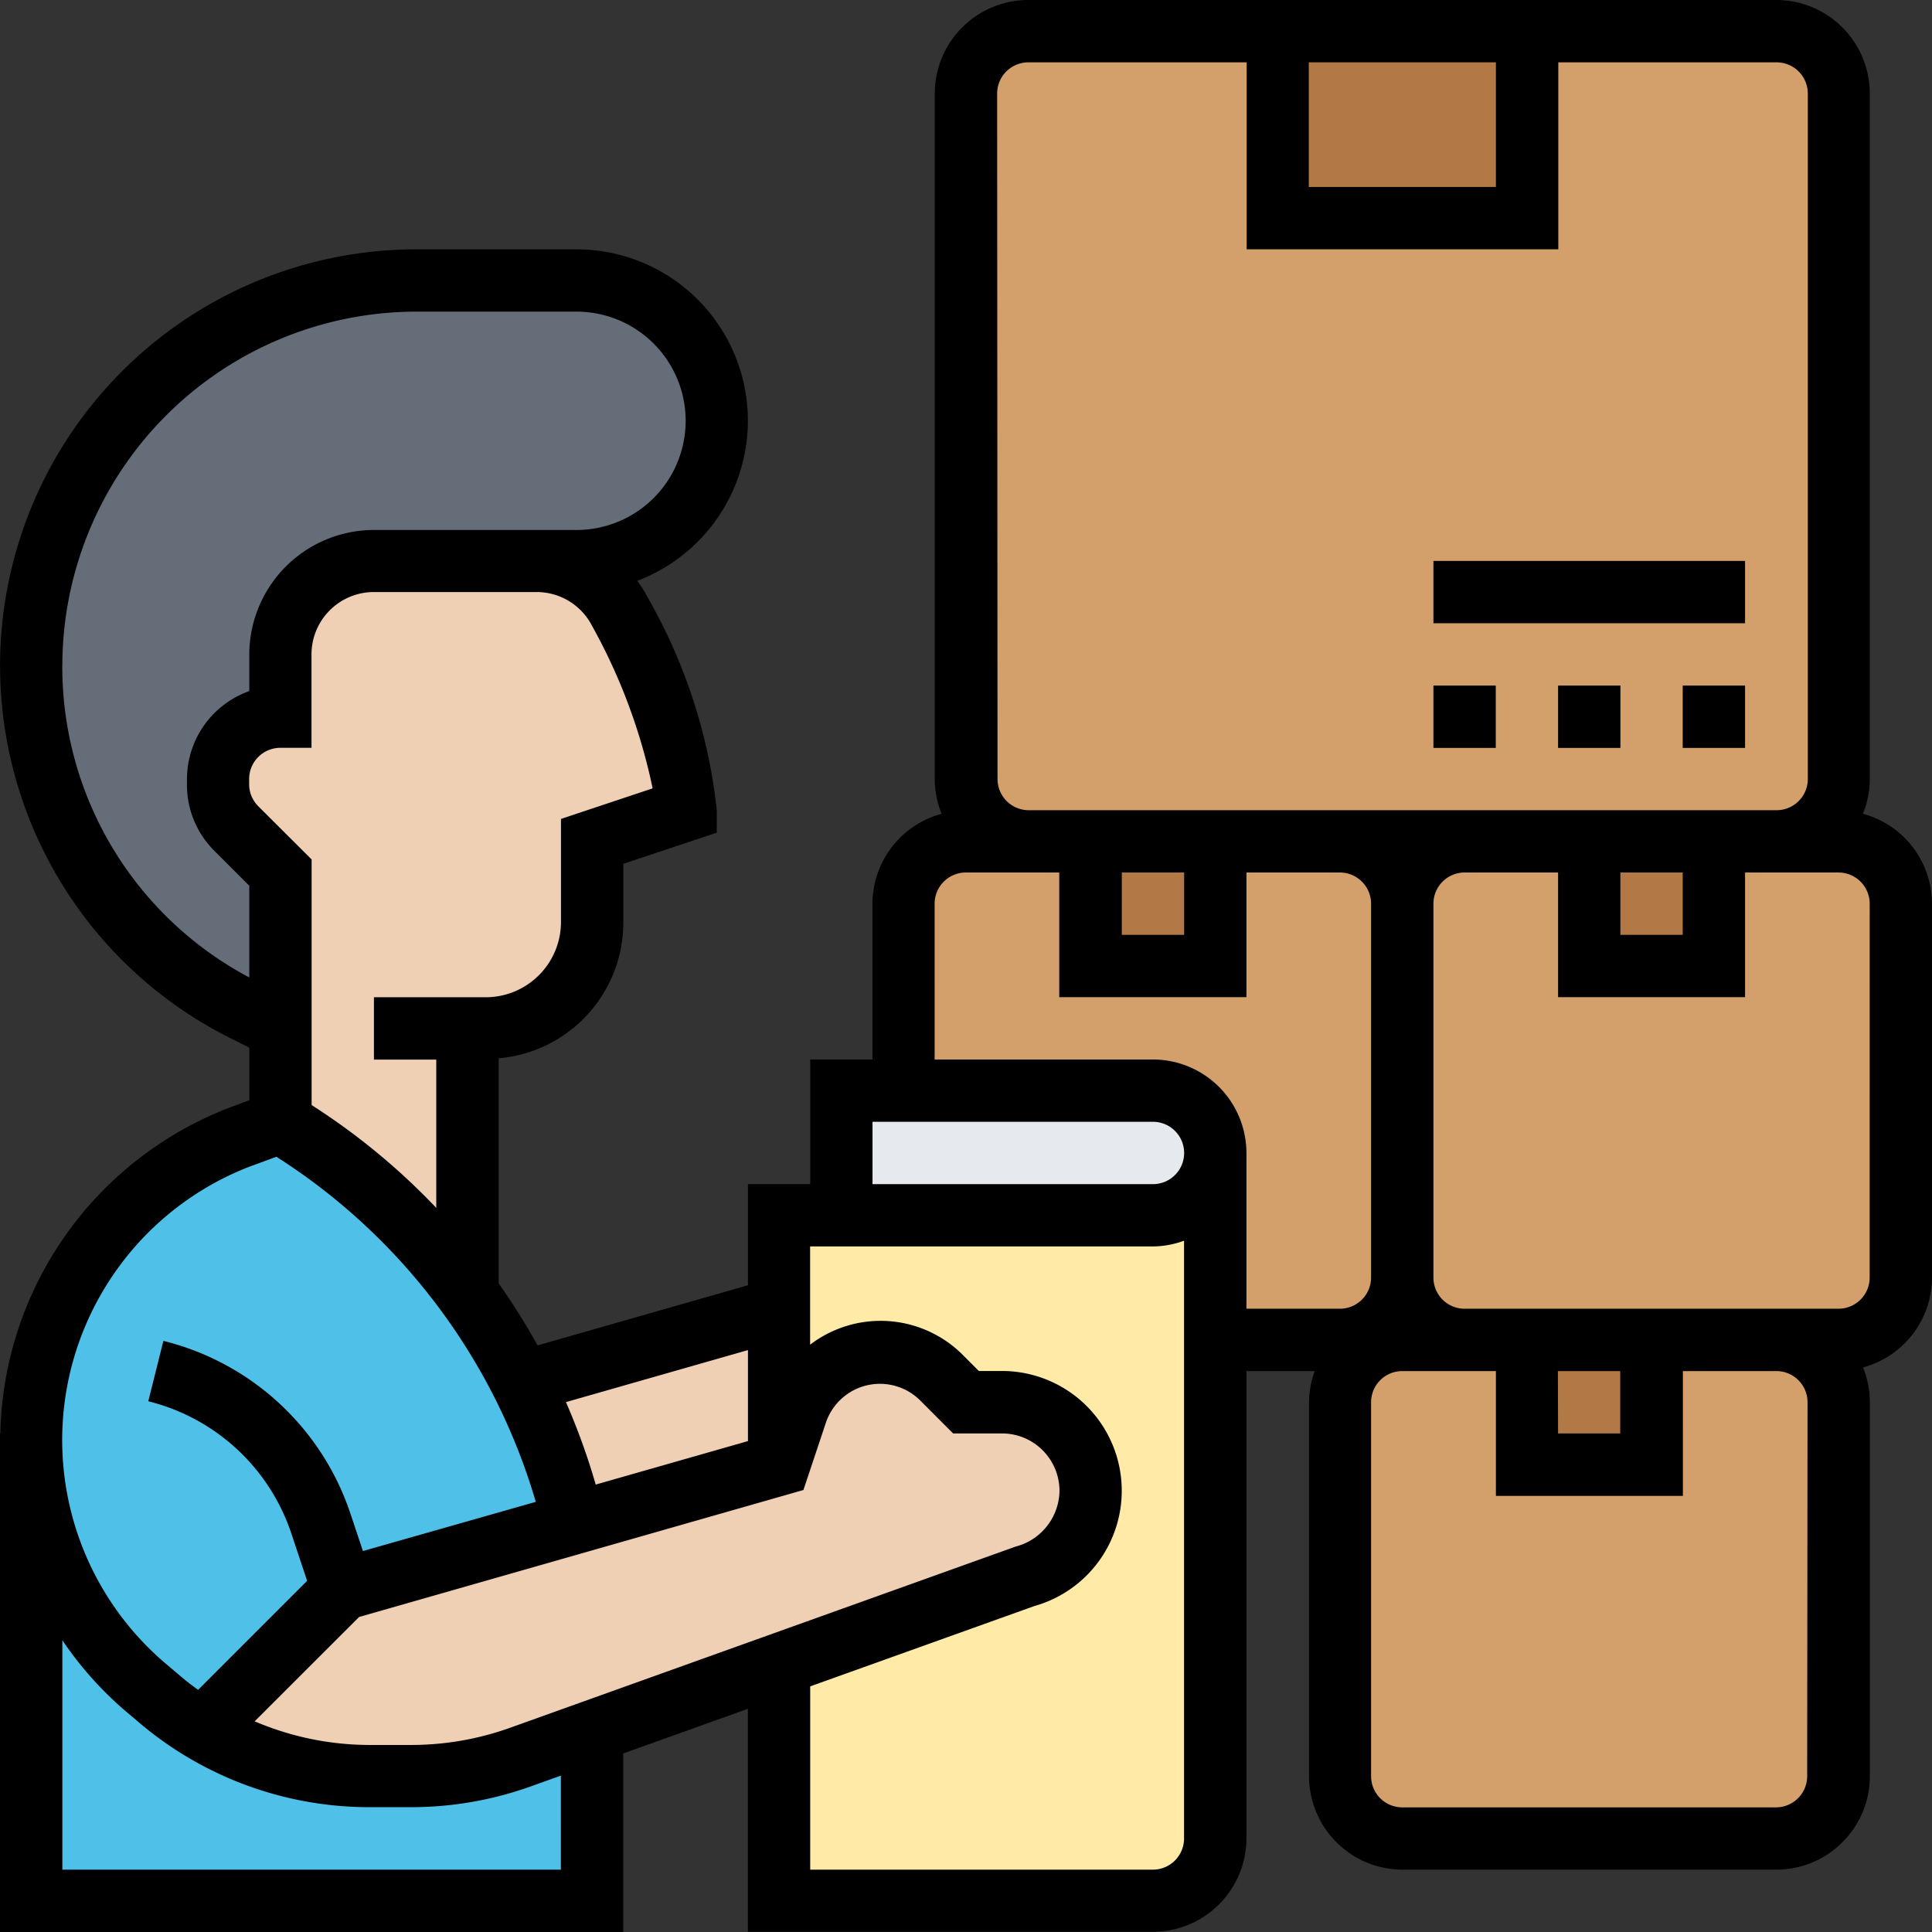<svg xmlns="http://www.w3.org/2000/svg" width="41.587" height="41.587" viewBox="0 0 41.587 41.587"><rect x="0" y="0" width="41.587" height="41.587" fill="#333333" stroke="none"/><defs><style>.a{fill:#d3a06c;}.b{fill:#b27946;}.c{fill:#656d78;}.d{fill:#4fc1e9;}.e{fill:#ffeaa7;}.f{fill:#e6e9ed;}.g{fill:#f0d0b4;}</style></defs><g transform="translate(0.671 0.671)"><g transform="translate(28.172 28.172)"><path class="a" d="M54.732,45.342v8.049a1.345,1.345,0,0,1-1.342,1.342H45.342A1.345,1.345,0,0,1,44,53.391V45.342A1.345,1.345,0,0,1,45.342,44h2.683v2.683h2.683V44h2.683A1.345,1.345,0,0,1,54.732,45.342Z" transform="translate(-44 -44)"/></g><g transform="translate(29.513 17.44)"><path class="a" d="M56.732,37.391a1.345,1.345,0,0,1-1.342,1.342H47.342A1.345,1.345,0,0,1,46,37.391V29.342A1.345,1.345,0,0,1,47.342,28h2.683v2.683h2.683V28h2.683a1.345,1.345,0,0,1,1.342,1.342Z" transform="translate(-46 -28)"/></g><g transform="translate(18.781 17.44)"><path class="a" d="M40.732,29.342v8.049a1.345,1.345,0,0,1-1.342,1.342H36.708V34.708a1.345,1.345,0,0,0-1.342-1.342H30V29.342A1.345,1.345,0,0,1,31.342,28h2.683v2.683h2.683V28h2.683A1.345,1.345,0,0,1,40.732,29.342Z" transform="translate(-30 -28)"/></g><g transform="translate(20.123)"><path class="a" d="M50.781,3.342V18.1A1.345,1.345,0,0,1,49.44,19.44h-16.1A1.345,1.345,0,0,1,32,18.1V3.342A1.345,1.345,0,0,1,33.342,2h5.366V6.025h5.366V2H49.44A1.345,1.345,0,0,1,50.781,3.342Z" transform="translate(-32 -2)"/></g><g transform="translate(26.83)"><path class="b" d="M42,2h5.366V6.025H42Z" transform="translate(-42 -2)"/></g><g transform="translate(22.806 17.44)"><path class="b" d="M36,28h2.683v2.683H36Z" transform="translate(-36 -28)"/></g><g transform="translate(33.538 17.44)"><path class="b" d="M52,28h2.683v2.683H52Z" transform="translate(-52 -28)"/></g><g transform="translate(32.196 28.172)"><path class="b" d="M50,44h2.683v2.683H50Z" transform="translate(-50 -44)"/></g><g transform="translate(0 5.366)"><path class="c" d="M13.738,10a3.018,3.018,0,0,1,0,6.037H9.378a2.015,2.015,0,0,0-2.012,2.012v1.342a1.351,1.351,0,0,0-1.342,1.342v.114a1.346,1.346,0,0,0,.4.952l.946.946V26.1l-.785-.389A8.293,8.293,0,0,1,10.291,10Z" transform="translate(-2 -10)"/></g><g transform="translate(0 30.325)"><path class="d" d="M14.074,53.488V57.13H2V47.21a7,7,0,0,0,2.435,5.306l.3.248a6.785,6.785,0,0,0,.946.684,6.964,6.964,0,0,0,3.6,1h.9a7.01,7.01,0,0,0,2.354-.409Z" transform="translate(-2 -47.21)"/></g><g transform="translate(0 23.476)"><path class="d" d="M8.708,47.061,5.682,50.086a6.784,6.784,0,0,1-.946-.684l-.3-.248A6.986,6.986,0,0,1,6.528,37.315L7.366,37a13.951,13.951,0,0,1,4.025,3.662A13.634,13.634,0,0,1,12.578,42.6a13.824,13.824,0,0,1,1.12,3.032v.007Z" transform="translate(-2 -37)"/></g><g transform="translate(16.098 24.147)"><path class="e" d="M27.57,42.393a1.909,1.909,0,0,0-1.2,1.2L26,44.708V39.342h8.049A1.351,1.351,0,0,0,35.391,38V52.757A1.345,1.345,0,0,1,34.049,54.1H26V49.014l5.312-1.9a1.906,1.906,0,0,0-.51-3.743h-.778l-.51-.51A1.9,1.9,0,0,0,27.57,42.393Z" transform="translate(-26 -38)"/></g><g transform="translate(17.44 22.806)"><path class="f" d="M34.708,36a1.345,1.345,0,0,1,1.342,1.342,1.351,1.351,0,0,1-1.342,1.342H28V36h6.708Z" transform="translate(-28 -36)"/></g><g transform="translate(10.578 27.501)"><path class="g" d="M23.29,43v3.354l-4.4,1.254a13.824,13.824,0,0,0-1.12-3.032Z" transform="translate(-17.77 -43)"/></g><g transform="translate(3.682 28.444)"><path class="g" d="M26.057,46.032a1.909,1.909,0,0,1-.838,3.186l-5.312,1.9-4.025,1.442-1.543.55a7.01,7.01,0,0,1-2.354.409h-.9a6.964,6.964,0,0,1-3.6-1L10.515,49.5l4.99-1.422v-.007l4.4-1.254.369-1.113a1.9,1.9,0,0,1,3.146-.738l.51.51h.778a1.912,1.912,0,0,1,1.348.557Z" transform="translate(-7.49 -44.405)"/></g><g transform="translate(4.025 11.403)"><path class="g" d="M13.366,29.061v5.675a13.951,13.951,0,0,0-4.025-3.662V25.708L8.4,24.762a1.346,1.346,0,0,1-.4-.952V23.7a1.351,1.351,0,0,1,1.342-1.342V21.012A2.015,2.015,0,0,1,11.354,19h3.5a2.019,2.019,0,0,1,1.8,1.1,11.316,11.316,0,0,1,1.409,4.266l-2.012.671v1.737a2.29,2.29,0,0,1-2.287,2.287Z" transform="translate(-8 -19)"/></g></g><g transform="translate(0 0)"><path d="M41.1,18.517a2,2,0,0,0,.148-.749V3.012A2.015,2.015,0,0,0,39.233,1h-16.1a2.015,2.015,0,0,0-2.012,2.012V17.769a2,2,0,0,0,.148.749,2.009,2.009,0,0,0-1.489,1.934v3.354H18.44v2.683H17.1v2.177l-4.528,1.294a14.618,14.618,0,0,0-.838-1.335V23.78a2.932,2.932,0,0,0,2.683-2.935V19.594l2.012-.671V18.44a11.723,11.723,0,0,0-1.484-4.574,2.726,2.726,0,0,0-.228-.364,3.687,3.687,0,0,0-1.306-7.135H9.962A8.962,8.962,0,0,0,5.954,23.344l.413.206v1.132l-.4.15a7.688,7.688,0,0,0-4.96,7.022H1V42.587H14.415V38.744l2.683-.961v4.8h8.72a2.015,2.015,0,0,0,2.012-2.012V30.513H29.3a1.99,1.99,0,0,0-.123.671v8.049a2.015,2.015,0,0,0,2.012,2.012h8.049a2.015,2.015,0,0,0,2.012-2.012V31.184a2,2,0,0,0-.148-.749A2.009,2.009,0,0,0,42.587,28.5V20.452A2.009,2.009,0,0,0,41.1,18.517ZM29.172,2.342H33.2V5.025H29.172Zm-6.708.671a.672.672,0,0,1,.671-.671h4.7V6.366h6.708V2.342h4.7a.672.672,0,0,1,.671.671V17.769a.672.672,0,0,1-.671.671h-16.1a.672.672,0,0,1-.671-.671ZM35.879,19.781h1.342v1.342H35.879Zm-10.732,0h1.342v1.342H25.147Zm-5.366,5.366h6.037a.671.671,0,1,1,0,1.342H19.781ZM8.73,35.806l9.564-2.733.483-1.447a1.227,1.227,0,0,1,2.031-.48l.708.709h1.054a1.238,1.238,0,0,1,1.236,1.237,1.259,1.259,0,0,1-.948,1.2l-10.881,3.9a6.314,6.314,0,0,1-2.128.369h-.9a6.311,6.311,0,0,1-2.467-.509ZM17.1,30.061V32.02l-3.277.936a14.379,14.379,0,0,0-.641-1.775Zm-2.05-12.092-1.975.659v2.218a1.62,1.62,0,0,1-1.619,1.62H9.049v1.342h1.342V27a14.389,14.389,0,0,0-2.683-2.213V19.5L6.563,18.358a.668.668,0,0,1-.2-.475v-.115a.672.672,0,0,1,.671-.671h.671V15.086a1.343,1.343,0,0,1,1.342-1.342h3.5a1.341,1.341,0,0,1,1.2.733A12.38,12.38,0,0,1,15.048,17.969ZM2.342,15.328a7.629,7.629,0,0,1,7.62-7.62h3.447a2.348,2.348,0,0,1,0,4.7H9.049a2.686,2.686,0,0,0-2.683,2.683v.785a2.016,2.016,0,0,0-1.342,1.9v.115a2,2,0,0,0,.59,1.423l.752.752v1.974a7.569,7.569,0,0,1-4.025-6.7ZM6.436,26.089,6.95,25.9a13.212,13.212,0,0,1,5.583,7.428L8.812,34.387l-.264-.792a5.682,5.682,0,0,0-4.031-3.732l-.325,1.3A4.349,4.349,0,0,1,7.275,34.02l.336,1.008L5.265,37.374c-.145-.1-.286-.214-.423-.331l-.3-.254a6.311,6.311,0,0,1,1.891-10.7Zm6.637,15.156H2.342V36.307a7.641,7.641,0,0,0,1.331,1.5l.3.254A7.656,7.656,0,0,0,8.948,39.9h.9a7.638,7.638,0,0,0,2.58-.448l.645-.231Zm12.744,0H18.44V37.3l4.825-1.729a2.578,2.578,0,0,0-.695-5.06h-.5l-.316-.316a2.5,2.5,0,0,0-3.316-.25V27.83h7.378a1.99,1.99,0,0,0,.671-.123V40.575A.671.671,0,0,1,25.818,41.245ZM27.83,25.818a2.015,2.015,0,0,0-2.012-2.012h-4.7V20.452a.672.672,0,0,1,.671-.671h2.012v2.683H27.83V19.781h2.012a.672.672,0,0,1,.671.671V28.5a.671.671,0,0,1-.671.671H27.83ZM39.9,39.233a.671.671,0,0,1-.671.671H31.184a.671.671,0,0,1-.671-.671V31.184a.671.671,0,0,1,.671-.671H33.2V33.2h4.025V30.513h2.012a.671.671,0,0,1,.671.671Zm-5.366-8.72h1.342v1.342H34.538ZM41.245,28.5a.671.671,0,0,1-.671.671H32.526a.671.671,0,0,1-.671-.671V20.452a.672.672,0,0,1,.671-.671h2.012v2.683h4.025V19.781h2.012a.672.672,0,0,1,.671.671Z" transform="translate(-1 -1)"/><path d="M51,23h1.342v1.342H51Z" transform="translate(-17.462 -8.243)"/><path d="M47,23h1.342v1.342H47Z" transform="translate(-16.145 -8.243)"/><path d="M55,23h1.342v1.342H55Z" transform="translate(-18.779 -8.243)"/><path d="M47,19h6.708v1.342H47Z" transform="translate(-16.145 -6.926)"/></g></svg>